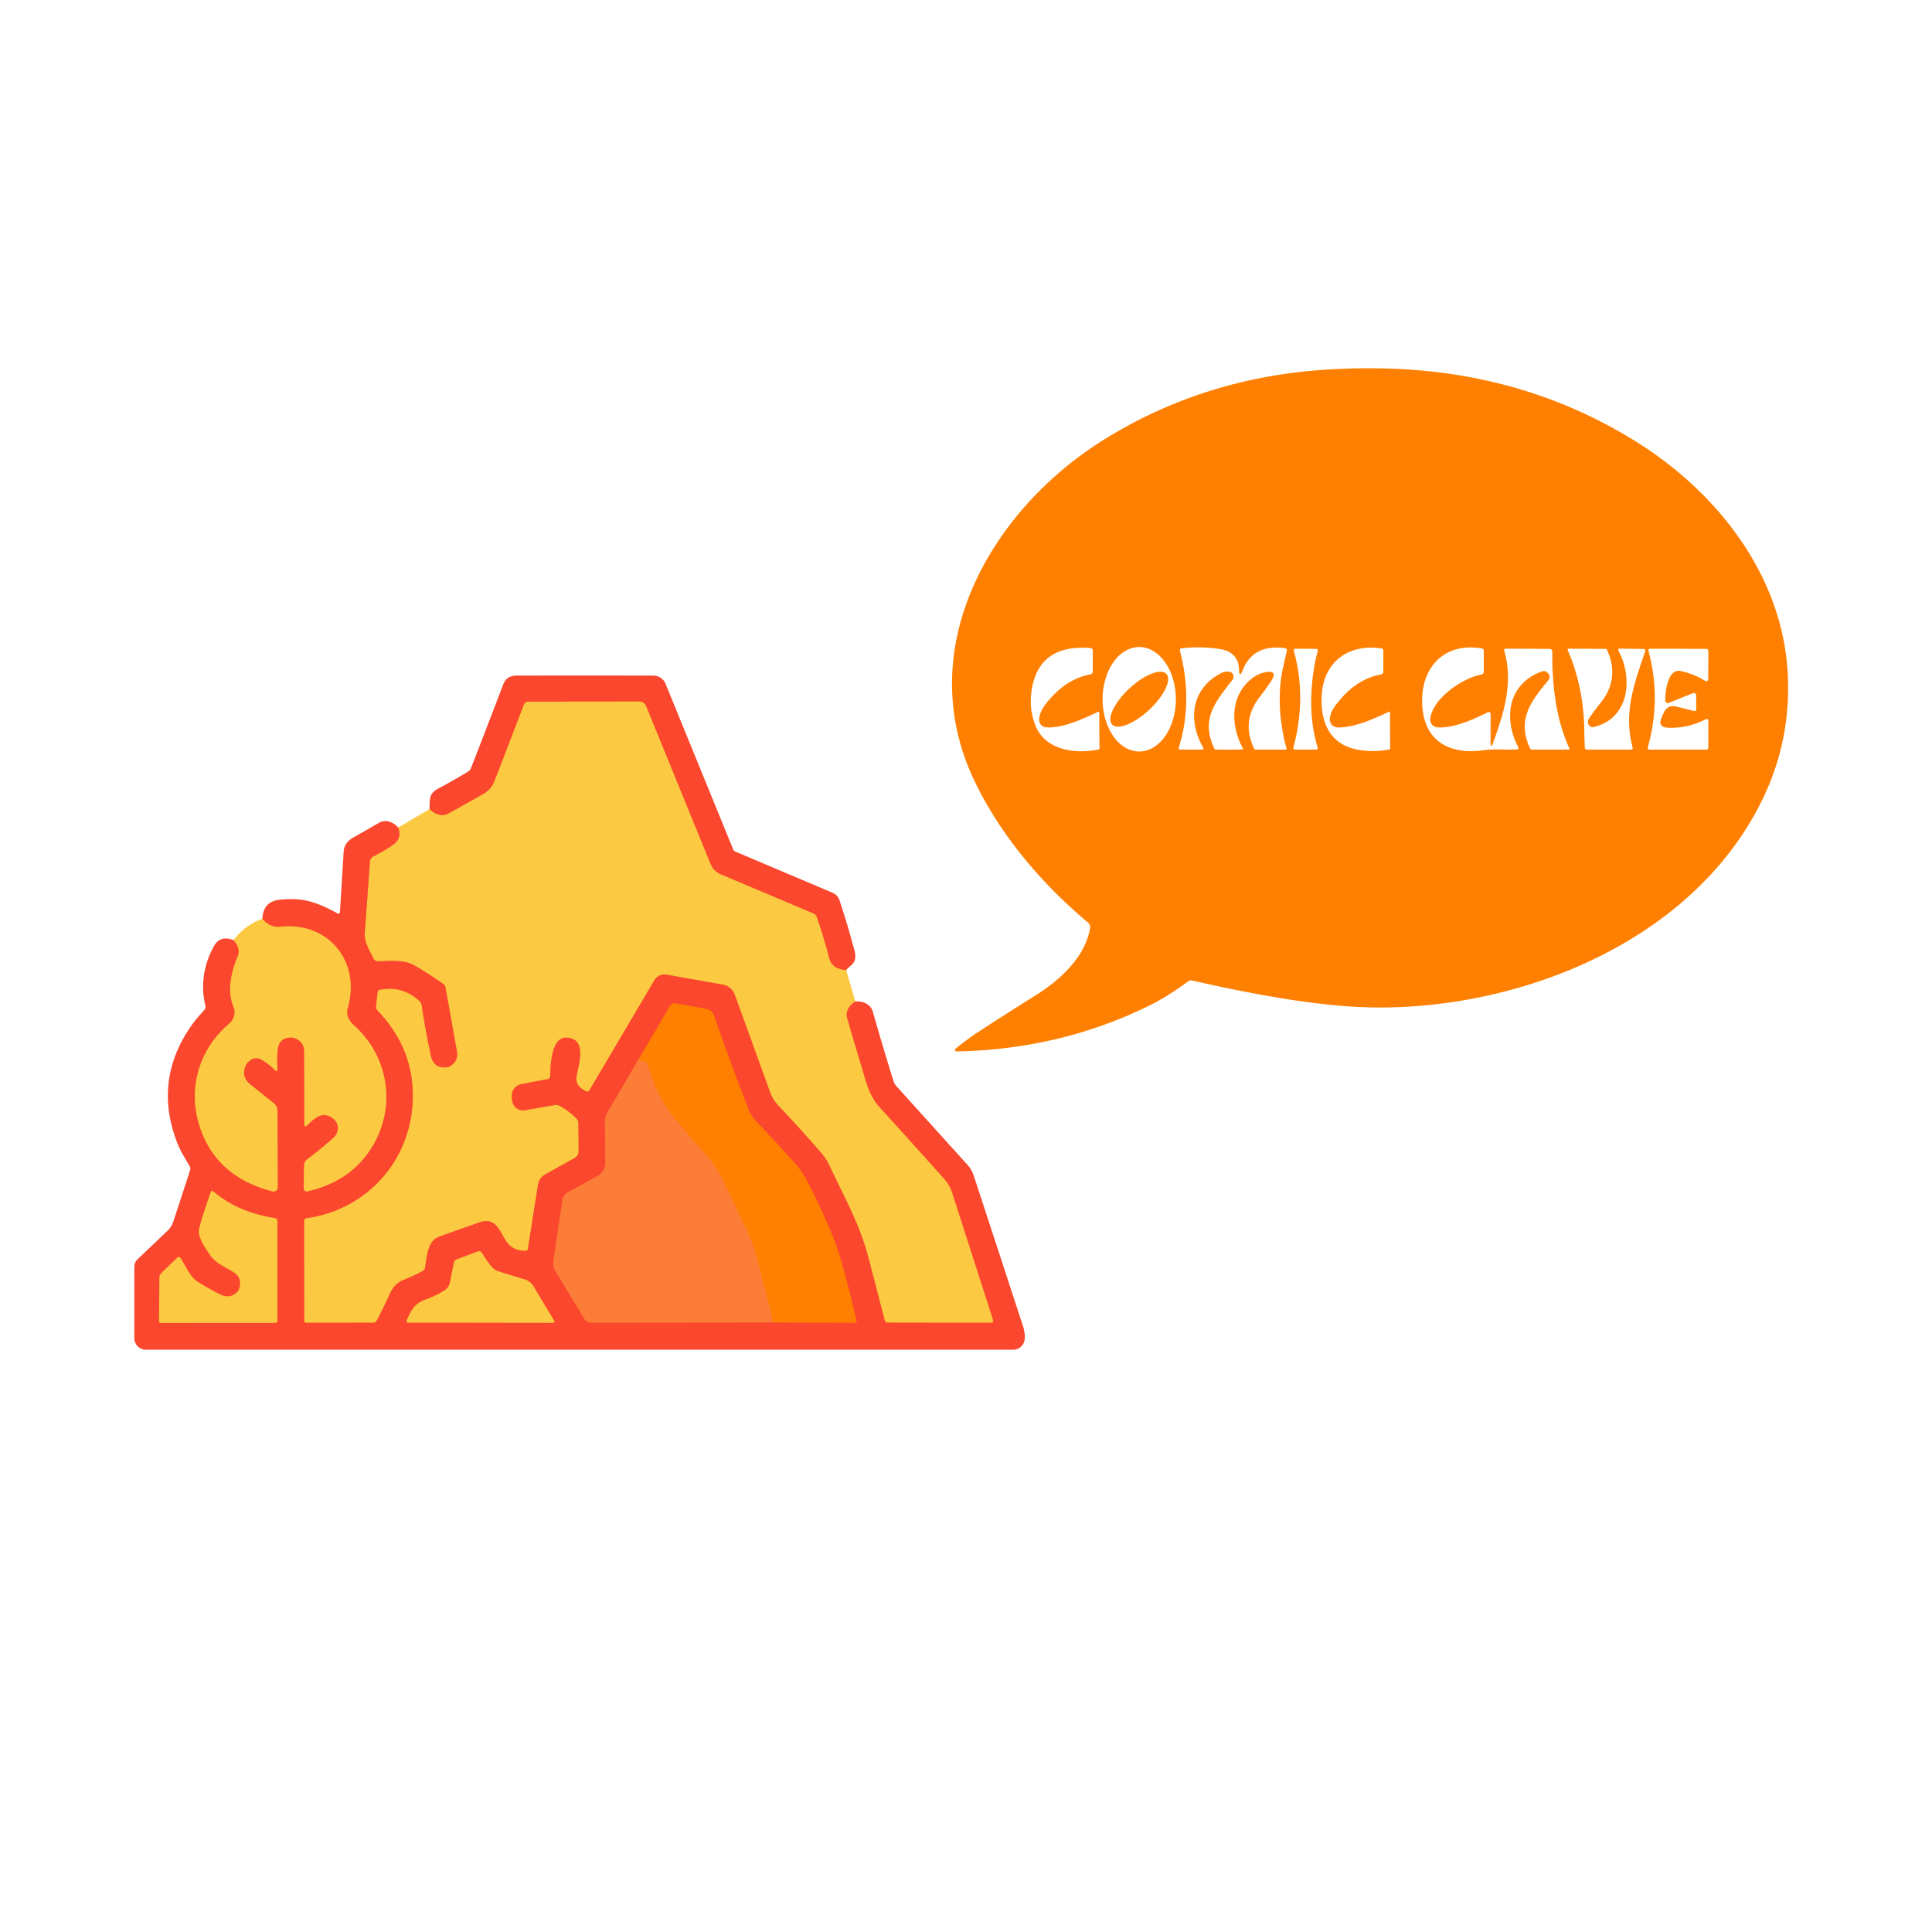 <?xml version="1.0" encoding="UTF-8" standalone="no"?>
<!DOCTYPE svg PUBLIC "-//W3C//DTD SVG 1.1//EN" "http://www.w3.org/Graphics/SVG/1.1/DTD/svg11.dtd">
<svg xmlns="http://www.w3.org/2000/svg" version="1.1" viewBox="0.00 0.00 500.00 500.00">
<g stroke-width="2.00" fill="none" stroke-linecap="butt">
<path stroke="#fb8838" vector-effect="non-scaling-stroke" d="
  M 219.01 251.07
  C 216.97 250.94 215.16 250.16 214.61 248.08
  Q 213.20 242.69 211.41 237.41
  A 1.66 1.66 0.0 0 0 210.48 236.41
  L 186.51 226.28
  A 4.86 4.85 -89.7 0 1 183.89 223.63
  L 167.17 182.68
  A 1.81 1.79 78.7 0 0 165.51 181.56
  L 136.76 181.59
  A 1.30 1.28 -79.3 0 0 135.56 182.42
  Q 131.68 192.66 128.00 202.11
  Q 127.15 204.31 125.14 205.46
  Q 120.78 207.96 116.05 210.56
  C 114.32 211.51 112.46 210.71 111.15 209.39"
/>
<path stroke="#fb8838" vector-effect="non-scaling-stroke" d="
  M 221.34 259.18
  Q 218.55 261.10 219.29 263.64
  Q 221.76 272.08 224.16 280.01
  Q 225.36 284.02 227.59 286.47
  Q 235.37 295.03 244.32 305.02
  A 10.23 10.13 -75.2 0 1 246.44 308.70
  L 257.00 341.56
  Q 257.25 342.35 256.42 342.35
  L 229.76 342.31
  Q 229.12 342.31 228.95 341.68
  Q 226.74 333.11 224.71 325.34
  C 222.51 316.90 218.43 309.69 214.73 301.80
  Q 213.84 299.88 212.53 298.37
  Q 207.35 292.39 201.45 286.14
  A 10.17 10.07 -76.9 0 1 199.28 282.62
  L 190.16 257.44
  A 4.07 4.06 -4.9 0 0 187.04 254.82
  L 172.56 252.25
  A 3.12 3.11 20.3 0 0 169.33 253.73
  L 152.48 282.28
  A 0.48 0.48 0.0 0 1 151.90 282.48
  Q 148.76 281.29 149.24 278.44
  C 149.74 275.47 152.07 268.70 146.54 268.54
  C 142.62 268.42 142.46 275.97 142.39 278.46
  A 0.89 0.87 85.9 0 1 141.68 279.29
  L 135.37 280.49
  Q 132.11 281.10 132.50 284.39
  L 132.55 284.84
  A 2.85 2.85 0.0 0 0 135.87 287.32
  L 143.54 285.98
  A 1.91 1.89 -36.5 0 1 144.72 286.15
  Q 147.16 287.40 149.27 289.58
  A 1.52 1.49 23.6 0 1 149.69 290.62
  L 149.75 297.97
  A 1.94 1.93 -14.8 0 1 148.75 299.68
  L 141.08 303.95
  A 3.69 3.67 80.0 0 0 139.24 306.59
  L 136.62 323.21
  Q 136.55 323.70 136.04 323.71
  Q 132.63 323.72 131.00 321.23
  C 129.28 318.62 128.30 314.87 124.11 316.34
  Q 119.02 318.13 113.60 320.07
  C 110.59 321.15 110.44 325.53 110.00 328.12
  Q 109.91 328.68 109.42 328.94
  Q 106.98 330.24 104.31 331.31
  C 102.55 332.02 101.52 333.42 100.76 335.11
  Q 99.24 338.47 97.54 341.72
  Q 97.23 342.31 96.56 342.32
  L 79.27 342.34
  Q 78.71 342.34 78.71 341.77
  L 78.70 315.94
  A 0.68 0.68 0.0 0 1 79.29 315.27
  C 94.54 313.15 105.92 300.95 106.78 285.43
  Q 107.53 271.80 97.71 261.55
  Q 97.23 261.05 97.31 260.36
  L 97.70 256.83
  Q 97.77 256.24 98.35 256.13
  Q 103.86 255.08 108.09 258.64
  Q 109.04 259.44 109.14 260.14
  Q 109.99 266.12 111.55 273.31
  Q 112.20 276.35 115.31 276.24
  Q 115.97 276.22 116.54 275.87
  Q 118.69 274.57 118.25 272.11
  L 115.29 255.55
  A 1.38 1.35 -77.8 0 0 114.74 254.68
  Q 111.11 252.06 107.08 249.78
  C 104.41 248.27 100.72 248.73 97.77 248.79
  A 1.20 1.20 0.0 0 1 96.65 248.09
  C 95.59 245.78 94.21 243.95 94.41 241.23
  Q 95.10 231.97 95.74 222.92
  A 1.53 1.53 0.0 0 1 96.58 221.66
  Q 99.08 220.41 101.53 218.77
  Q 104.12 217.04 103.06 214.17"
/>
<path stroke="#fb8838" vector-effect="non-scaling-stroke" d="
  M 60.46 243.32
  Q 62.38 245.45 61.52 247.51
  Q 58.22 255.41 60.49 260.70
  C 61.10 262.12 60.52 263.91 59.35 264.90
  C 51.62 271.42 48.62 281.43 51.52 290.99
  Q 55.61 304.50 70.53 308.32
  A 1.07 1.07 0.0 0 0 71.86 307.28
  L 71.81 287.60
  A 2.74 2.73 -70.8 0 0 70.78 285.46
  L 64.73 280.61
  Q 62.48 278.80 63.45 276.07
  Q 63.83 275.02 64.88 274.30
  A 2.55 2.54 -47.6 0 1 67.55 274.17
  Q 69.47 275.24 71.05 276.83
  Q 71.86 277.65 71.79 276.50
  Q 71.63 273.93 71.86 271.69
  Q 72.18 268.54 75.35 268.49
  Q 75.77 268.49 76.17 268.63
  Q 78.74 269.56 78.74 272.29
  L 78.76 290.76
  Q 78.76 292.04 79.64 291.11
  C 80.82 289.87 82.74 288.16 84.56 288.63
  C 87.49 289.38 88.53 292.50 86.12 294.64
  Q 83.09 297.33 79.48 300.05
  A 1.95 1.95 0.0 0 0 78.71 301.56
  L 78.60 307.54
  A 0.79 0.78 -5.8 0 0 79.56 308.32
  Q 91.31 305.64 96.76 296.00
  C 102.54 285.77 100.32 273.18 91.67 265.43
  C 90.35 264.24 89.46 262.75 89.98 260.91
  C 93.47 248.74 84.87 238.39 72.37 239.87
  C 70.59 240.08 68.99 239.10 67.90 237.78"
/>
<path stroke="#fb6233" vector-effect="non-scaling-stroke" d="
  M 165.26 274.16
  L 157.20 287.91
  A 4.62 4.60 60.2 0 0 156.56 290.29
  L 156.67 300.91
  A 3.85 3.85 0.0 0 1 154.66 304.34
  L 147.07 308.49
  A 3.02 3.01 79.9 0 0 145.54 310.69
  L 143.21 326.39
  A 3.75 3.71 -56.6 0 0 143.71 328.88
  L 151.20 341.28
  A 2.11 2.10 74.2 0 0 153.02 342.30
  L 200.06 342.25"
/>
<path stroke="#fd6317" vector-effect="non-scaling-stroke" d="
  M 200.06 342.25
  L 221.23 342.34
  Q 221.78 342.34 221.65 341.80
  Q 218.81 329.55 216.85 323.64
  Q 214.97 317.94 210.04 307.86
  Q 207.82 303.33 205.41 300.68
  Q 200.64 295.42 195.63 290.12
  C 194.78 289.23 194.14 288.20 193.70 287.06
  Q 188.97 274.89 184.72 262.70
  A 2.44 2.44 0.0 0 0 182.84 261.10
  L 174.73 259.65
  A 1.23 1.23 0.0 0 0 173.47 260.23
  L 165.26 274.16"
/>
<path stroke="#fe7e1c" vector-effect="non-scaling-stroke" d="
  M 200.06 342.25
  Q 199.12 337.76 197.89 333.37
  Q 197.01 330.23 196.14 326.56
  Q 195.14 322.31 193.31 318.49
  Q 190.23 312.06 187.05 305.37
  Q 185.37 301.84 182.88 299.07
  Q 178.88 294.62 175.01 289.95
  Q 170.26 284.22 168.37 277.64
  Q 168.08 276.64 167.36 275.21
  Q 167.12 274.74 166.60 274.70
  Q 165.82 274.63 165.26 274.16"
/>
<path stroke="#fb8838" vector-effect="non-scaling-stroke" d="
  M 61.85 333.70
  Q 61.74 334.02 61.51 334.25
  Q 59.54 336.29 57.01 335.03
  Q 54.22 333.64 51.27 331.81
  C 49.04 330.43 48.17 327.75 46.74 325.65
  Q 46.34 325.06 45.83 325.55
  L 41.89 329.34
  Q 41.26 329.94 41.26 330.81
  L 41.16 341.95
  A 0.41 0.40 0.7 0 0 41.57 342.36
  L 71.22 342.34
  A 0.57 0.56 0.0 0 0 71.79 341.78
  L 71.79 315.99
  A 0.76 0.75 4.5 0 0 71.15 315.25
  C 65.04 314.28 59.65 312.19 55.10 308.25
  A 0.30 0.30 0.0 0 0 54.62 308.38
  Q 52.79 313.34 51.57 317.85
  C 50.99 320.01 53.07 322.81 54.22 324.58
  C 55.74 326.92 58.30 327.85 60.54 329.30
  Q 62.87 330.81 61.85 333.70"
/>
<path stroke="#fb8838" vector-effect="non-scaling-stroke" d="
  M 115.08 333.93
  Q 112.91 335.33 110.18 336.32
  C 107.16 337.41 106.40 339.14 105.24 341.75
  A 0.38 0.37 -77.8 0 0 105.58 342.28
  L 143.14 342.33
  A 0.33 0.33 0.0 0 0 143.42 341.83
  L 138.04 332.86
  A 3.89 3.86 -6.7 0 0 135.86 331.15
  Q 132.49 330.11 128.89 329.00
  C 127.15 328.47 125.67 325.67 124.66 324.19
  Q 124.29 323.65 123.67 323.88
  L 118.23 325.93
  Q 117.61 326.16 117.48 326.81
  L 116.43 331.95
  A 3.12 3.10 -10.9 0 1 115.08 333.93"
/>
</g>
<path fill="#ff7f00" d="
  M 252.08 201.86
  C 235.81 167.50 256.64 131.65 286.14 113.50
  Q 311.50 97.90 342.22 95.73
  Q 349.64 95.20 357.47 95.34
  Q 394.33 95.99 423.82 114.55
  C 444.38 127.49 461.05 148.67 462.62 173.65
  Q 463.73 191.32 456.07 207.00
  C 437.55 244.91 390.63 262.32 352.01 260.62
  Q 335.51 259.90 308.50 253.75
  Q 307.97 253.62 307.52 253.95
  Q 302.06 258.04 296.66 260.63
  Q 274.11 271.50 248.08 272.10
  Q 246.36 272.14 247.71 271.06
  Q 250.57 268.78 253.24 267.03
  Q 260.08 262.56 267.98 257.62
  C 274.18 253.75 280.86 247.76 282.12 240.17
  A 1.51 1.50 -65.5 0 0 281.60 238.77
  C 269.66 228.83 258.77 215.99 252.08 201.86
  Z
  M 266.91 179.17
  Q 266.34 183.62 267.97 187.77
  C 270.48 194.14 278.21 195.21 284.34 193.97
  Q 284.55 193.92 284.54 193.71
  L 284.48 184.36
  A 0.17 0.17 0.0 0 0 284.24 184.21
  C 280.34 186.03 274.69 188.64 270.68 188.22
  A 1.96 1.95 -85.9 0 1 268.93 186.20
  C 269.02 184.12 270.43 182.34 271.75 180.84
  Q 276.41 175.59 282.18 174.52
  Q 282.80 174.41 282.80 173.78
  L 282.83 168.51
  Q 282.83 167.75 282.08 167.70
  Q 268.52 166.71 266.91 179.17
  Z
  M 294.83 194.49
  A 13.52 9.48 90.0 0 0 304.31 180.97
  A 13.52 9.48 90.0 0 0 294.83 167.45
  A 13.52 9.48 90.0 0 0 285.35 180.97
  A 13.52 9.48 90.0 0 0 294.83 194.49
  Z
  M 320.66 173.29
  C 320.57 170.03 318.59 168.38 315.58 167.95
  Q 310.43 167.21 305.81 167.78
  Q 305.22 167.86 305.37 168.43
  Q 308.77 181.51 305.10 193.38
  Q 304.90 194.00 305.55 194.00
  L 310.99 194.00
  Q 311.68 194.00 311.34 193.40
  C 307.25 186.16 308.47 178.21 315.93 174.24
  Q 317.03 173.66 318.18 173.86
  A 1.29 1.29 0.0 0 1 318.98 175.92
  C 314.61 181.56 310.59 186.08 314.29 193.77
  Q 314.39 193.97 314.61 193.98
  Q 318.27 194.06 321.70 193.94
  A 0.06 0.06 0.0 0 0 321.75 193.85
  C 318.70 188.31 318.24 181.24 322.89 176.57
  Q 324.91 174.54 327.14 174.05
  Q 331.06 173.18 328.81 176.50
  Q 327.47 178.48 325.97 180.43
  Q 321.19 186.63 324.55 193.73
  Q 324.68 194.00 324.99 194.00
  L 332.74 194.00
  A 0.23 0.23 0.0 0 0 332.96 193.71
  C 331.17 187.40 330.54 179.55 332.03 172.85
  Q 332.50 170.74 333.01 168.53
  Q 333.18 167.82 332.46 167.73
  Q 324.30 166.67 321.59 173.46
  Q 320.73 175.62 320.66 173.29
  Z
  M 344.17 185.85
  Q 344.42 184.23 345.40 182.87
  Q 350.49 175.83 357.36 174.55
  Q 358.00 174.43 358.00 173.78
  L 358.01 168.47
  Q 358.01 167.87 357.42 167.79
  C 348.68 166.57 342.36 171.54 342.04 180.32
  C 341.78 187.42 344.45 193.17 352.37 194.18
  Q 356.10 194.66 359.56 193.96
  Q 359.77 193.92 359.77 193.71
  L 359.73 184.34
  A 0.18 0.17 77.3 0 0 359.48 184.18
  C 354.74 186.41 350.43 188.25 346.25 188.27
  A 2.10 2.10 0.0 0 1 344.17 185.85
  Z
  M 385.75 192.03
  L 385.76 184.74
  A 0.47 0.47 0.0 0 0 385.08 184.32
  C 381.40 186.16 375.97 188.59 371.98 188.23
  A 2.03 2.02 6.7 0 1 370.15 185.92
  C 370.97 180.33 379.08 175.29 383.34 174.58
  Q 384.00 174.47 384.00 173.80
  L 384.01 168.50
  Q 384.01 167.89 383.42 167.80
  C 372.66 166.05 366.87 174.18 368.24 184.12
  C 369.40 192.50 376.02 195.28 383.90 194.17
  C 386.78 193.76 389.73 194.10 392.63 193.95
  A 0.37 0.37 0.0 0 0 392.94 193.41
  C 389.02 185.95 390.25 176.99 398.94 173.80
  Q 400.14 173.36 400.86 174.55
  A 1.28 1.27 -40.8 0 1 400.75 176.00
  C 396.28 181.41 392.44 186.21 396.00 193.70
  Q 396.14 194.00 396.48 194.00
  L 405.99 193.99
  A 0.19 0.19 0.0 0 0 406.16 193.72
  C 402.60 185.93 401.68 177.14 401.73 168.60
  A 0.67 0.66 -90.0 0 0 401.07 167.93
  L 389.74 167.87
  Q 389.14 167.87 389.31 168.45
  C 391.64 176.50 389.33 184.28 386.44 192.15
  Q 385.75 194.02 385.75 192.03
  Z
  M 340.98 193.34
  C 338.55 185.62 339.05 175.92 341.01 168.54
  Q 341.17 167.92 340.53 167.92
  L 335.27 167.89
  Q 334.70 167.89 334.85 168.44
  Q 338.17 180.52 334.76 193.34
  Q 334.58 194.00 335.26 194.00
  L 340.50 194.00
  Q 341.19 194.00 340.98 193.34
  Z
  M 411.11 187.50
  Q 410.71 186.68 411.26 185.89
  Q 412.75 183.73 414.40 181.68
  C 417.58 177.72 418.11 172.84 415.88 168.19
  Q 415.76 167.93 415.48 167.93
  L 405.91 167.88
  A 0.23 0.22 -11.8 0 0 405.70 168.19
  Q 409.87 177.80 410.01 189.00
  Q 410.04 191.24 410.15 193.42
  Q 410.19 194.00 410.77 194.00
  L 422.03 194.00
  Q 422.67 194.00 422.51 193.37
  C 420.13 184.38 422.89 177.07 425.76 168.62
  Q 425.98 167.96 425.28 167.95
  L 419.10 167.86
  A 0.31 0.30 -13.5 0 0 418.82 168.31
  C 422.66 175.42 421.77 185.89 412.48 188.15
  A 1.21 1.20 -19.5 0 1 411.11 187.50
  Z
  M 430.99 181.37
  C 430.87 179.45 431.52 172.96 434.91 173.66
  Q 438.33 174.36 441.32 176.22
  A 0.51 0.50 15.9 0 0 442.09 175.80
  L 442.12 168.52
  Q 442.13 167.92 441.53 167.92
  L 426.99 167.90
  A 0.39 0.38 82.5 0 0 426.62 168.39
  Q 429.97 180.81 426.47 193.35
  Q 426.28 194.00 426.96 194.00
  L 441.55 194.00
  Q 442.10 194.00 442.10 193.45
  L 442.12 186.48
  A 0.41 0.41 0.0 0 0 441.52 186.11
  Q 436.73 188.55 431.73 188.34
  Q 428.91 188.22 430.05 185.63
  L 430.52 184.56
  Q 431.54 182.25 433.98 182.88
  L 438.31 183.99
  Q 439.00 184.17 439.00 183.45
  L 438.96 180.06
  Q 438.95 179.06 438.02 179.44
  L 431.86 181.91
  A 0.63 0.63 0.0 0 1 430.99 181.37
  Z"
/>
<ellipse fill="#ff7f00" cx="0.00" cy="0.00" transform="translate(294.83,180.95) rotate(-43.0)" rx="9.61" ry="3.77"/>
<path fill="#fa472d" d="
  M 219.01 251.07
  C 216.97 250.94 215.16 250.16 214.61 248.08
  Q 213.20 242.69 211.41 237.41
  A 1.66 1.66 0.0 0 0 210.48 236.41
  L 186.51 226.28
  A 4.86 4.85 -89.7 0 1 183.89 223.63
  L 167.17 182.68
  A 1.81 1.79 78.7 0 0 165.51 181.56
  L 136.76 181.59
  A 1.30 1.28 -79.3 0 0 135.56 182.42
  Q 131.68 192.66 128.00 202.11
  Q 127.15 204.31 125.14 205.46
  Q 120.78 207.96 116.05 210.56
  C 114.32 211.51 112.46 210.71 111.15 209.39
  C 111.28 207.07 110.85 205.43 113.40 204.09
  Q 117.49 201.93 121.22 199.62
  Q 121.68 199.34 121.87 198.84
  Q 126.20 187.70 130.22 177.16
  Q 131.11 174.84 133.66 174.84
  Q 149.82 174.82 169.07 174.84
  A 3.44 3.42 -11.1 0 1 172.25 176.97
  L 189.73 219.79
  Q 189.90 220.22 190.33 220.40
  L 215.49 231.06
  A 3.17 3.16 2.4 0 1 217.26 232.98
  Q 219.42 239.51 221.17 246.13
  Q 221.42 247.08 221.32 248.00
  C 221.14 249.63 219.65 250.05 219.01 251.07
  Z"
/>
<path fill="#fcc942" d="
  M 219.01 251.07
  L 221.34 259.18
  Q 218.55 261.10 219.29 263.64
  Q 221.76 272.08 224.16 280.01
  Q 225.36 284.02 227.59 286.47
  Q 235.37 295.03 244.32 305.02
  A 10.23 10.13 -75.2 0 1 246.44 308.70
  L 257.00 341.56
  Q 257.25 342.35 256.42 342.35
  L 229.76 342.31
  Q 229.12 342.31 228.95 341.68
  Q 226.74 333.11 224.71 325.34
  C 222.51 316.90 218.43 309.69 214.73 301.80
  Q 213.84 299.88 212.53 298.37
  Q 207.35 292.39 201.45 286.14
  A 10.17 10.07 -76.9 0 1 199.28 282.62
  L 190.16 257.44
  A 4.07 4.06 -4.9 0 0 187.04 254.82
  L 172.56 252.25
  A 3.12 3.11 20.3 0 0 169.33 253.73
  L 152.48 282.28
  A 0.48 0.48 0.0 0 1 151.90 282.48
  Q 148.76 281.29 149.24 278.44
  C 149.74 275.47 152.07 268.70 146.54 268.54
  C 142.62 268.42 142.46 275.97 142.39 278.46
  A 0.89 0.87 85.9 0 1 141.68 279.29
  L 135.37 280.49
  Q 132.11 281.10 132.50 284.39
  L 132.55 284.84
  A 2.85 2.85 0.0 0 0 135.87 287.32
  L 143.54 285.98
  A 1.91 1.89 -36.5 0 1 144.72 286.15
  Q 147.16 287.40 149.27 289.58
  A 1.52 1.49 23.6 0 1 149.69 290.62
  L 149.75 297.97
  A 1.94 1.93 -14.8 0 1 148.75 299.68
  L 141.08 303.95
  A 3.69 3.67 80.0 0 0 139.24 306.59
  L 136.62 323.21
  Q 136.55 323.70 136.04 323.71
  Q 132.63 323.72 131.00 321.23
  C 129.28 318.62 128.30 314.87 124.11 316.34
  Q 119.02 318.13 113.60 320.07
  C 110.59 321.15 110.44 325.53 110.00 328.12
  Q 109.91 328.68 109.42 328.94
  Q 106.98 330.24 104.31 331.31
  C 102.55 332.02 101.52 333.42 100.76 335.11
  Q 99.24 338.47 97.54 341.72
  Q 97.23 342.31 96.56 342.32
  L 79.27 342.34
  Q 78.71 342.34 78.71 341.77
  L 78.70 315.94
  A 0.68 0.68 0.0 0 1 79.29 315.27
  C 94.54 313.15 105.92 300.95 106.78 285.43
  Q 107.53 271.80 97.71 261.55
  Q 97.23 261.05 97.31 260.36
  L 97.70 256.83
  Q 97.77 256.24 98.35 256.13
  Q 103.86 255.08 108.09 258.64
  Q 109.04 259.44 109.14 260.14
  Q 109.99 266.12 111.55 273.31
  Q 112.20 276.35 115.31 276.24
  Q 115.97 276.22 116.54 275.87
  Q 118.69 274.57 118.25 272.11
  L 115.29 255.55
  A 1.38 1.35 -77.8 0 0 114.74 254.68
  Q 111.11 252.06 107.08 249.78
  C 104.41 248.27 100.72 248.73 97.77 248.79
  A 1.20 1.20 0.0 0 1 96.65 248.09
  C 95.59 245.78 94.21 243.95 94.41 241.23
  Q 95.10 231.97 95.74 222.92
  A 1.53 1.53 0.0 0 1 96.58 221.66
  Q 99.08 220.41 101.53 218.77
  Q 104.12 217.04 103.06 214.17
  L 111.15 209.39
  C 112.46 210.71 114.32 211.51 116.05 210.56
  Q 120.78 207.96 125.14 205.46
  Q 127.15 204.31 128.00 202.11
  Q 131.68 192.66 135.56 182.42
  A 1.30 1.28 -79.3 0 1 136.76 181.59
  L 165.51 181.56
  A 1.81 1.79 78.7 0 1 167.17 182.68
  L 183.89 223.63
  A 4.86 4.85 -89.7 0 0 186.51 226.28
  L 210.48 236.41
  A 1.66 1.66 0.0 0 1 211.41 237.41
  Q 213.20 242.69 214.61 248.08
  C 215.16 250.16 216.97 250.94 219.01 251.07
  Z"
/>
<path fill="#fa472d" d="
  M 103.06 214.17
  Q 104.12 217.04 101.53 218.77
  Q 99.08 220.41 96.58 221.66
  A 1.53 1.53 0.0 0 0 95.74 222.92
  Q 95.10 231.97 94.41 241.23
  C 94.21 243.95 95.59 245.78 96.65 248.09
  A 1.20 1.20 0.0 0 0 97.77 248.79
  C 100.72 248.73 104.41 248.27 107.08 249.78
  Q 111.11 252.06 114.74 254.68
  A 1.38 1.35 -77.8 0 1 115.29 255.55
  L 118.25 272.11
  Q 118.69 274.57 116.54 275.87
  Q 115.97 276.22 115.31 276.24
  Q 112.20 276.35 111.55 273.31
  Q 109.99 266.12 109.14 260.14
  Q 109.04 259.44 108.09 258.64
  Q 103.86 255.08 98.35 256.13
  Q 97.77 256.24 97.70 256.83
  L 97.31 260.36
  Q 97.23 261.05 97.71 261.55
  Q 107.53 271.80 106.78 285.43
  C 105.92 300.95 94.54 313.15 79.29 315.27
  A 0.68 0.68 0.0 0 0 78.70 315.94
  L 78.71 341.77
  Q 78.71 342.34 79.27 342.34
  L 96.56 342.32
  Q 97.23 342.31 97.54 341.72
  Q 99.24 338.47 100.76 335.11
  C 101.52 333.42 102.55 332.02 104.31 331.31
  Q 106.98 330.24 109.42 328.94
  Q 109.91 328.68 110.00 328.12
  C 110.44 325.53 110.59 321.15 113.60 320.07
  Q 119.02 318.13 124.11 316.34
  C 128.30 314.87 129.28 318.62 131.00 321.23
  Q 132.63 323.72 136.04 323.71
  Q 136.55 323.70 136.62 323.21
  L 139.24 306.59
  A 3.69 3.67 80.0 0 1 141.08 303.95
  L 148.75 299.68
  A 1.94 1.93 -14.8 0 0 149.75 297.97
  L 149.69 290.62
  A 1.52 1.49 23.6 0 0 149.27 289.58
  Q 147.16 287.40 144.72 286.15
  A 1.91 1.89 -36.5 0 0 143.54 285.98
  L 135.87 287.32
  A 2.85 2.85 0.0 0 1 132.55 284.84
  L 132.50 284.39
  Q 132.11 281.10 135.37 280.49
  L 141.68 279.29
  A 0.89 0.87 85.9 0 0 142.39 278.46
  C 142.46 275.97 142.62 268.42 146.54 268.54
  C 152.07 268.70 149.74 275.47 149.24 278.44
  Q 148.76 281.29 151.90 282.48
  A 0.48 0.48 0.0 0 0 152.48 282.28
  L 169.33 253.73
  A 3.12 3.11 20.3 0 1 172.56 252.25
  L 187.04 254.82
  A 4.07 4.06 -4.9 0 1 190.16 257.44
  L 199.28 282.62
  A 10.17 10.07 -76.9 0 0 201.45 286.14
  Q 207.35 292.39 212.53 298.37
  Q 213.84 299.88 214.73 301.80
  C 218.43 309.69 222.51 316.90 224.71 325.34
  Q 226.74 333.11 228.95 341.68
  Q 229.12 342.31 229.76 342.31
  L 256.42 342.35
  Q 257.25 342.35 257.00 341.56
  L 246.44 308.70
  A 10.23 10.13 -75.2 0 0 244.32 305.02
  Q 235.37 295.03 227.59 286.47
  Q 225.36 284.02 224.16 280.01
  Q 221.76 272.08 219.29 263.64
  Q 218.55 261.10 221.34 259.18
  Q 223.25 259.05 224.56 259.97
  Q 225.55 260.66 225.87 261.78
  Q 228.56 271.18 231.18 279.62
  Q 231.45 280.50 232.07 281.19
  L 250.44 301.52
  A 7.30 7.25 15.1 0 1 251.96 304.14
  Q 257.67 321.50 263.99 340.90
  C 264.64 342.88 265.41 344.63 265.17 346.68
  A 2.99 2.98 -86.5 0 1 262.21 349.31
  L 37.78 349.31
  A 3.02 3.02 0.0 0 1 34.76 346.28
  L 34.77 327.81
  Q 34.77 326.69 35.58 325.92
  L 43.34 318.53
  Q 44.41 317.51 44.87 316.10
  L 49.20 302.86
  A 1.23 1.22 -50.9 0 0 49.10 301.85
  C 47.99 299.87 46.76 298.05 45.92 295.90
  Q 39.55 279.61 49.59 265.34
  C 50.62 263.88 51.69 262.71 52.86 261.39
  Q 53.30 260.91 53.15 260.27
  Q 51.28 252.30 55.39 244.82
  Q 56.96 241.97 60.46 243.32
  Q 62.38 245.45 61.52 247.51
  Q 58.22 255.41 60.49 260.70
  C 61.10 262.12 60.52 263.91 59.35 264.90
  C 51.62 271.42 48.62 281.43 51.52 290.99
  Q 55.61 304.50 70.53 308.32
  A 1.07 1.07 0.0 0 0 71.86 307.28
  L 71.81 287.60
  A 2.74 2.73 -70.8 0 0 70.78 285.46
  L 64.73 280.61
  Q 62.48 278.80 63.45 276.07
  Q 63.83 275.02 64.88 274.30
  A 2.55 2.54 -47.6 0 1 67.55 274.17
  Q 69.47 275.24 71.05 276.83
  Q 71.86 277.65 71.79 276.50
  Q 71.63 273.93 71.86 271.69
  Q 72.18 268.54 75.35 268.49
  Q 75.77 268.49 76.17 268.63
  Q 78.74 269.56 78.74 272.29
  L 78.76 290.76
  Q 78.76 292.04 79.64 291.11
  C 80.82 289.87 82.74 288.16 84.56 288.63
  C 87.49 289.38 88.53 292.50 86.12 294.64
  Q 83.09 297.33 79.48 300.05
  A 1.95 1.95 0.0 0 0 78.71 301.56
  L 78.60 307.54
  A 0.79 0.78 -5.8 0 0 79.56 308.32
  Q 91.31 305.64 96.76 296.00
  C 102.54 285.77 100.32 273.18 91.67 265.43
  C 90.35 264.24 89.46 262.75 89.98 260.91
  C 93.47 248.74 84.87 238.39 72.37 239.87
  C 70.59 240.08 68.99 239.10 67.90 237.78
  C 68.21 232.75 71.75 232.67 75.99 232.70
  C 79.82 232.72 83.83 234.38 87.22 236.33
  Q 87.93 236.74 87.98 235.92
  Q 88.50 227.49 88.94 220.40
  Q 89.09 218.10 91.28 216.85
  Q 94.79 214.83 98.13 212.92
  Q 99.32 212.24 100.63 212.61
  Q 102.04 213.01 103.06 214.17
  Z
  M 165.26 274.16
  L 157.20 287.91
  A 4.62 4.60 60.2 0 0 156.56 290.29
  L 156.67 300.91
  A 3.85 3.85 0.0 0 1 154.66 304.34
  L 147.07 308.49
  A 3.02 3.01 79.9 0 0 145.54 310.69
  L 143.21 326.39
  A 3.75 3.71 -56.6 0 0 143.71 328.88
  L 151.20 341.28
  A 2.11 2.10 74.2 0 0 153.02 342.30
  L 200.06 342.25
  L 221.23 342.34
  Q 221.78 342.34 221.65 341.80
  Q 218.81 329.55 216.85 323.64
  Q 214.97 317.94 210.04 307.86
  Q 207.82 303.33 205.41 300.68
  Q 200.64 295.42 195.63 290.12
  C 194.78 289.23 194.14 288.20 193.70 287.06
  Q 188.97 274.89 184.72 262.70
  A 2.44 2.44 0.0 0 0 182.84 261.10
  L 174.73 259.65
  A 1.23 1.23 0.0 0 0 173.47 260.23
  L 165.26 274.16
  Z
  M 61.85 333.70
  Q 61.74 334.02 61.51 334.25
  Q 59.54 336.29 57.01 335.03
  Q 54.22 333.64 51.27 331.81
  C 49.04 330.43 48.17 327.75 46.74 325.65
  Q 46.34 325.06 45.83 325.55
  L 41.89 329.34
  Q 41.26 329.94 41.26 330.81
  L 41.16 341.95
  A 0.41 0.40 0.7 0 0 41.57 342.36
  L 71.22 342.34
  A 0.57 0.56 0.0 0 0 71.79 341.78
  L 71.79 315.99
  A 0.76 0.75 4.5 0 0 71.15 315.25
  C 65.04 314.28 59.65 312.19 55.10 308.25
  A 0.30 0.30 0.0 0 0 54.62 308.38
  Q 52.79 313.34 51.57 317.85
  C 50.99 320.01 53.07 322.81 54.22 324.58
  C 55.74 326.92 58.30 327.85 60.54 329.30
  Q 62.87 330.81 61.85 333.70
  Z
  M 115.08 333.93
  Q 112.91 335.33 110.18 336.32
  C 107.16 337.41 106.40 339.14 105.24 341.75
  A 0.38 0.37 -77.8 0 0 105.58 342.28
  L 143.14 342.33
  A 0.33 0.33 0.0 0 0 143.42 341.83
  L 138.04 332.86
  A 3.89 3.86 -6.7 0 0 135.86 331.15
  Q 132.49 330.11 128.89 329.00
  C 127.15 328.47 125.67 325.67 124.66 324.19
  Q 124.29 323.65 123.67 323.88
  L 118.23 325.93
  Q 117.61 326.16 117.48 326.81
  L 116.43 331.95
  A 3.12 3.10 -10.9 0 1 115.08 333.93
  Z"
/>
<path fill="#fcc942" d="
  M 67.90 237.78
  C 68.99 239.10 70.59 240.08 72.37 239.87
  C 84.87 238.39 93.47 248.74 89.98 260.91
  C 89.46 262.75 90.35 264.24 91.67 265.43
  C 100.32 273.18 102.54 285.77 96.76 296.00
  Q 91.31 305.64 79.56 308.32
  A 0.79 0.78 -5.8 0 1 78.60 307.54
  L 78.71 301.56
  A 1.95 1.95 0.0 0 1 79.48 300.05
  Q 83.09 297.33 86.12 294.64
  C 88.53 292.50 87.49 289.38 84.56 288.63
  C 82.74 288.16 80.82 289.87 79.64 291.11
  Q 78.76 292.04 78.76 290.76
  L 78.74 272.29
  Q 78.74 269.56 76.17 268.63
  Q 75.77 268.49 75.35 268.49
  Q 72.18 268.54 71.86 271.69
  Q 71.63 273.93 71.79 276.50
  Q 71.86 277.65 71.05 276.83
  Q 69.47 275.24 67.55 274.17
  A 2.55 2.54 -47.6 0 0 64.88 274.30
  Q 63.83 275.02 63.45 276.07
  Q 62.48 278.80 64.73 280.61
  L 70.78 285.46
  A 2.74 2.73 -70.8 0 1 71.81 287.60
  L 71.86 307.28
  A 1.07 1.07 0.0 0 1 70.53 308.32
  Q 55.61 304.50 51.52 290.99
  C 48.62 281.43 51.62 271.42 59.35 264.90
  C 60.52 263.91 61.10 262.12 60.49 260.70
  Q 58.22 255.41 61.52 247.51
  Q 62.38 245.45 60.46 243.32
  Q 63.29 239.44 67.90 237.78
  Z"
/>
<path fill="#ff7f00" d="
  M 200.06 342.25
  Q 199.12 337.76 197.89 333.37
  Q 197.01 330.23 196.14 326.56
  Q 195.14 322.31 193.31 318.49
  Q 190.23 312.06 187.05 305.37
  Q 185.37 301.84 182.88 299.07
  Q 178.88 294.62 175.01 289.95
  Q 170.26 284.22 168.37 277.64
  Q 168.08 276.64 167.36 275.21
  Q 167.12 274.74 166.60 274.70
  Q 165.82 274.63 165.26 274.16
  L 173.47 260.23
  A 1.23 1.23 0.0 0 1 174.73 259.65
  L 182.84 261.10
  A 2.44 2.44 0.0 0 1 184.72 262.70
  Q 188.97 274.89 193.70 287.06
  C 194.14 288.20 194.78 289.23 195.63 290.12
  Q 200.64 295.42 205.41 300.68
  Q 207.82 303.33 210.04 307.86
  Q 214.97 317.94 216.85 323.64
  Q 218.81 329.55 221.65 341.80
  Q 221.78 342.34 221.23 342.34
  L 200.06 342.25
  Z"
/>
<path fill="#fc7d38" d="
  M 165.26 274.16
  Q 165.82 274.63 166.60 274.70
  Q 167.12 274.74 167.36 275.21
  Q 168.08 276.64 168.37 277.64
  Q 170.26 284.22 175.01 289.95
  Q 178.88 294.62 182.88 299.07
  Q 185.37 301.84 187.05 305.37
  Q 190.23 312.06 193.31 318.49
  Q 195.14 322.31 196.14 326.56
  Q 197.01 330.23 197.89 333.37
  Q 199.12 337.76 200.06 342.25
  L 153.02 342.30
  A 2.11 2.10 74.2 0 1 151.20 341.28
  L 143.71 328.88
  A 3.75 3.71 -56.6 0 1 143.21 326.39
  L 145.54 310.69
  A 3.02 3.01 79.9 0 1 147.07 308.49
  L 154.66 304.34
  A 3.85 3.85 0.0 0 0 156.67 300.91
  L 156.56 290.29
  A 4.62 4.60 60.2 0 1 157.20 287.91
  L 165.26 274.16
  Z"
/>
<path fill="#fcc942" d="
  M 61.85 333.70
  Q 62.87 330.81 60.54 329.30
  C 58.30 327.85 55.74 326.92 54.22 324.58
  C 53.07 322.81 50.99 320.01 51.57 317.85
  Q 52.79 313.34 54.62 308.38
  A 0.30 0.30 0.0 0 1 55.10 308.25
  C 59.65 312.19 65.04 314.28 71.15 315.25
  A 0.76 0.75 4.5 0 1 71.79 315.99
  L 71.79 341.78
  A 0.57 0.56 -0.0 0 1 71.22 342.34
  L 41.57 342.36
  A 0.41 0.40 0.7 0 1 41.16 341.95
  L 41.26 330.81
  Q 41.26 329.94 41.89 329.34
  L 45.83 325.55
  Q 46.34 325.06 46.74 325.65
  C 48.17 327.75 49.04 330.43 51.27 331.81
  Q 54.22 333.64 57.01 335.03
  Q 59.54 336.29 61.51 334.25
  Q 61.74 334.02 61.85 333.70
  Z"
/>
<path fill="#fcc942" d="
  M 115.08 333.93
  A 3.12 3.10 -10.9 0 0 116.43 331.95
  L 117.48 326.81
  Q 117.61 326.16 118.23 325.93
  L 123.67 323.88
  Q 124.29 323.65 124.66 324.19
  C 125.67 325.67 127.15 328.47 128.89 329.00
  Q 132.49 330.11 135.86 331.15
  A 3.89 3.86 -6.7 0 1 138.04 332.86
  L 143.42 341.83
  A 0.33 0.33 0.0 0 1 143.14 342.33
  L 105.58 342.28
  A 0.38 0.37 -77.8 0 1 105.24 341.75
  C 106.40 339.14 107.16 337.41 110.18 336.32
  Q 112.91 335.33 115.08 333.93
  Z"
/>
</svg>
